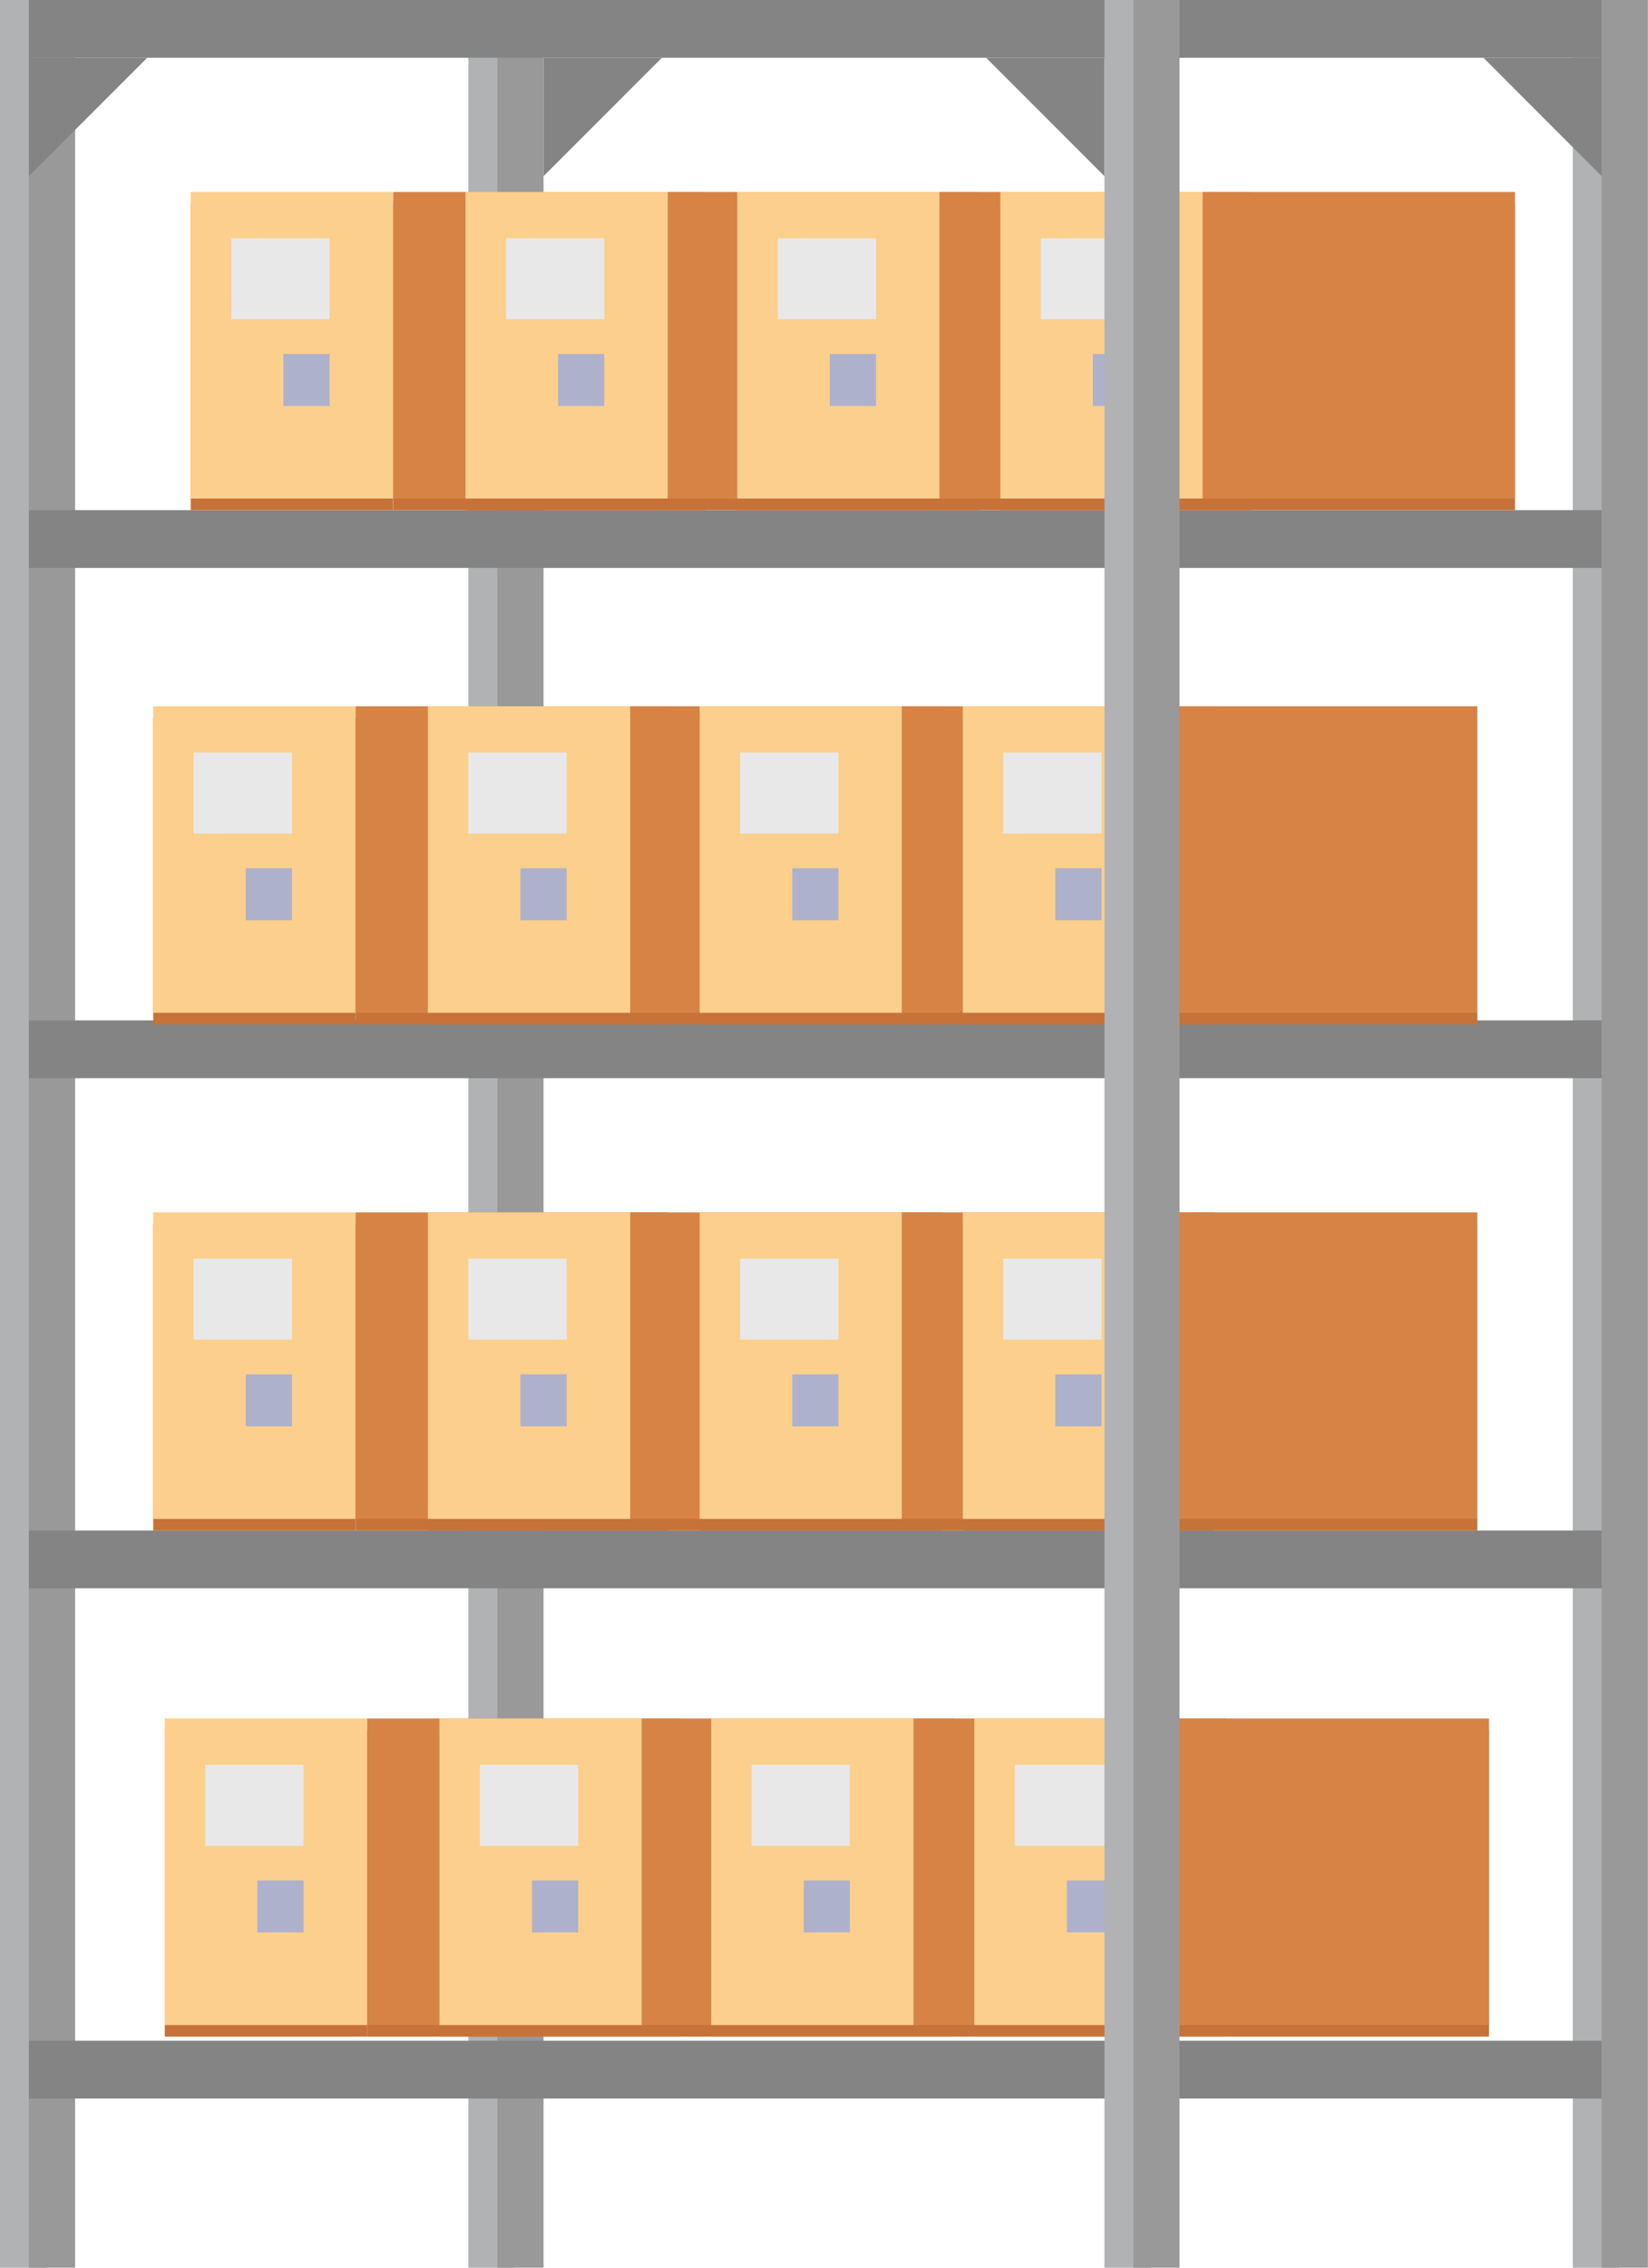 <svg xmlns="http://www.w3.org/2000/svg" viewBox="0 0 131.22 180.48"><defs><style>.cls-1{fill:#b1b2b4;}.cls-2{fill:#999;}.cls-3{fill:#848484;}.cls-4{fill:#c67239;}.cls-5{fill:#fccf8c;}.cls-6{fill:#d78346;}.cls-7{fill:#e8e8e8;}.cls-8{fill:#aeb1cc;}</style></defs><title>Asset 26</title><g id="Layer_2" data-name="Layer 2"><g id="Layer_1-2" data-name="Layer 1"><rect class="cls-1" x="37.29" width="3.68" height="180.48"/><rect class="cls-2" x="39.6" width="3.68" height="180.48"/><rect class="cls-1" width="3.68" height="180.48"/><rect class="cls-2" x="2.3" width="3.68" height="180.48"/><rect class="cls-1" x="125.23" width="3.68" height="180.48"/><rect class="cls-2" x="127.53" width="3.68" height="180.48"/><rect class="cls-3" x="2.3" y="40.6" width="125.23" height="4.6"/><rect class="cls-3" x="2.3" width="125.23" height="4.6"/><rect class="cls-3" x="2.3" y="81.21" width="125.23" height="4.6"/><rect class="cls-3" x="2.3" y="121.81" width="125.23" height="4.6"/><rect class="cls-3" x="2.3" y="162.42" width="125.23" height="4.6"/><rect class="cls-4" x="15.19" y="16.2" width="16.11" height="24.4"/><rect class="cls-4" x="31.31" y="16.2" width="24.86" height="24.4"/><rect class="cls-5" x="15.19" y="15.28" width="16.11" height="24.4"/><rect class="cls-6" x="31.31" y="15.28" width="24.86" height="24.4"/><rect class="cls-7" x="18.42" y="18.96" width="7.83" height="6.45"/><rect class="cls-8" x="22.56" y="28.17" width="3.68" height="4.14"/><rect class="cls-4" x="37.06" y="16.2" width="16.11" height="24.4"/><rect class="cls-4" x="53.18" y="16.2" width="24.86" height="24.4"/><rect class="cls-5" x="37.06" y="15.28" width="16.11" height="24.4"/><rect class="cls-6" x="53.18" y="15.28" width="24.86" height="24.4"/><rect class="cls-7" x="40.29" y="18.96" width="7.83" height="6.45"/><rect class="cls-8" x="44.43" y="28.17" width="3.68" height="4.14"/><rect class="cls-4" x="58.7" y="16.2" width="16.11" height="24.4"/><rect class="cls-4" x="74.82" y="16.2" width="24.86" height="24.4"/><rect class="cls-5" x="58.7" y="15.28" width="16.11" height="24.4"/><rect class="cls-6" x="74.82" y="15.28" width="24.86" height="24.4"/><rect class="cls-7" x="61.93" y="18.96" width="7.83" height="6.45"/><rect class="cls-8" x="66.07" y="28.17" width="3.68" height="4.14"/><rect class="cls-4" x="79.65" y="16.2" width="16.12" height="24.4"/><rect class="cls-4" x="95.77" y="16.2" width="24.86" height="24.4"/><rect class="cls-5" x="79.65" y="15.28" width="16.12" height="24.4"/><rect class="cls-6" x="95.77" y="15.28" width="24.86" height="24.4"/><rect class="cls-7" x="82.88" y="18.96" width="7.83" height="6.45"/><rect class="cls-8" x="87.02" y="28.17" width="3.68" height="4.14"/><rect class="cls-4" x="12.2" y="57.13" width="16.11" height="24.4"/><rect class="cls-4" x="28.31" y="57.13" width="24.86" height="24.4"/><rect class="cls-5" x="12.2" y="56.21" width="16.11" height="24.4"/><rect class="cls-6" x="28.31" y="56.21" width="24.86" height="24.4"/><rect class="cls-7" x="15.42" y="59.89" width="7.83" height="6.45"/><rect class="cls-8" x="19.57" y="69.1" width="3.68" height="4.14"/><rect class="cls-4" x="34.07" y="57.13" width="16.11" height="24.4"/><rect class="cls-4" x="50.18" y="57.13" width="24.86" height="24.4"/><rect class="cls-5" x="34.07" y="56.21" width="16.11" height="24.4"/><rect class="cls-6" x="50.18" y="56.21" width="24.86" height="24.4"/><rect class="cls-7" x="37.29" y="59.89" width="7.83" height="6.45"/><rect class="cls-8" x="41.44" y="69.1" width="3.68" height="4.14"/><rect class="cls-4" x="55.71" y="57.13" width="16.11" height="24.4"/><rect class="cls-4" x="71.82" y="57.13" width="24.86" height="24.4"/><rect class="cls-5" x="55.71" y="56.21" width="16.11" height="24.4"/><rect class="cls-6" x="71.82" y="56.21" width="24.86" height="24.4"/><rect class="cls-7" x="58.93" y="59.89" width="7.83" height="6.45"/><rect class="cls-8" x="63.08" y="69.1" width="3.68" height="4.14"/><rect class="cls-4" x="76.66" y="57.13" width="16.12" height="24.4"/><rect class="cls-4" x="92.77" y="57.13" width="24.86" height="24.4"/><rect class="cls-5" x="76.66" y="56.21" width="16.12" height="24.4"/><rect class="cls-6" x="92.77" y="56.21" width="24.86" height="24.4"/><rect class="cls-7" x="79.88" y="59.89" width="7.83" height="6.45"/><rect class="cls-8" x="84.03" y="69.1" width="3.68" height="4.14"/><rect class="cls-4" x="12.2" y="97.41" width="16.11" height="24.4"/><rect class="cls-4" x="28.31" y="97.41" width="24.86" height="24.4"/><rect class="cls-5" x="12.2" y="96.49" width="16.11" height="24.4"/><rect class="cls-6" x="28.31" y="96.49" width="24.86" height="24.4"/><rect class="cls-7" x="15.42" y="100.17" width="7.83" height="6.45"/><rect class="cls-8" x="19.57" y="109.38" width="3.68" height="4.14"/><rect class="cls-4" x="34.07" y="97.41" width="16.11" height="24.4"/><rect class="cls-4" x="50.18" y="97.41" width="24.86" height="24.4"/><rect class="cls-5" x="34.07" y="96.49" width="16.11" height="24.4"/><rect class="cls-6" x="50.18" y="96.49" width="24.86" height="24.4"/><rect class="cls-7" x="37.29" y="100.17" width="7.83" height="6.45"/><rect class="cls-8" x="41.44" y="109.38" width="3.68" height="4.14"/><rect class="cls-4" x="55.71" y="97.41" width="16.11" height="24.4"/><rect class="cls-4" x="71.82" y="97.41" width="24.86" height="24.4"/><rect class="cls-5" x="55.71" y="96.49" width="16.11" height="24.4"/><rect class="cls-6" x="71.82" y="96.49" width="24.86" height="24.4"/><rect class="cls-7" x="58.93" y="100.17" width="7.83" height="6.45"/><rect class="cls-8" x="63.08" y="109.38" width="3.68" height="4.14"/><rect class="cls-4" x="76.66" y="97.41" width="16.12" height="24.4"/><rect class="cls-4" x="92.77" y="97.41" width="24.86" height="24.4"/><rect class="cls-5" x="76.66" y="96.49" width="16.12" height="24.4"/><rect class="cls-6" x="92.77" y="96.49" width="24.86" height="24.4"/><rect class="cls-7" x="79.88" y="100.17" width="7.83" height="6.45"/><rect class="cls-8" x="84.03" y="109.38" width="3.68" height="4.14"/><rect class="cls-4" x="13.12" y="137.69" width="16.11" height="24.4"/><rect class="cls-4" x="29.24" y="137.69" width="24.86" height="24.4"/><rect class="cls-5" x="13.12" y="136.77" width="16.11" height="24.4"/><rect class="cls-6" x="29.24" y="136.77" width="24.86" height="24.4"/><rect class="cls-7" x="16.34" y="140.46" width="7.83" height="6.45"/><rect class="cls-8" x="20.49" y="149.66" width="3.68" height="4.14"/><rect class="cls-4" x="34.99" y="137.69" width="16.11" height="24.4"/><rect class="cls-4" x="51.11" y="137.69" width="24.86" height="24.4"/><rect class="cls-5" x="34.99" y="136.77" width="16.11" height="24.4"/><rect class="cls-6" x="51.11" y="136.77" width="24.86" height="24.4"/><rect class="cls-7" x="38.21" y="140.46" width="7.83" height="6.45"/><rect class="cls-8" x="42.36" y="149.66" width="3.68" height="4.14"/><rect class="cls-4" x="56.63" y="137.69" width="16.11" height="24.4"/><rect class="cls-4" x="72.75" y="137.69" width="24.86" height="24.4"/><rect class="cls-5" x="56.63" y="136.77" width="16.11" height="24.4"/><rect class="cls-6" x="72.75" y="136.77" width="24.86" height="24.4"/><rect class="cls-7" x="59.85" y="140.46" width="7.83" height="6.45"/><rect class="cls-8" x="64" y="149.66" width="3.68" height="4.14"/><rect class="cls-4" x="77.58" y="137.69" width="16.12" height="24.4"/><rect class="cls-4" x="93.7" y="137.69" width="24.86" height="24.4"/><rect class="cls-5" x="77.58" y="136.77" width="16.12" height="24.4"/><rect class="cls-6" x="93.7" y="136.77" width="24.86" height="24.4"/><rect class="cls-7" x="80.8" y="140.46" width="7.83" height="6.45"/><rect class="cls-8" x="84.95" y="149.66" width="3.68" height="4.14"/><rect class="cls-1" x="87.94" width="3.68" height="180.48"/><rect class="cls-2" x="90.24" width="3.68" height="180.48"/><polyline class="cls-3" points="78.52 4.6 87.94 4.6 87.94 14.02"/><polyline class="cls-3" points="11.72 4.6 2.3 4.6 2.3 14.02"/><polyline class="cls-3" points="52.7 4.6 43.28 4.6 43.28 14.02"/><polyline class="cls-3" points="118.12 4.6 127.53 4.6 127.53 14.02"/></g></g></svg>